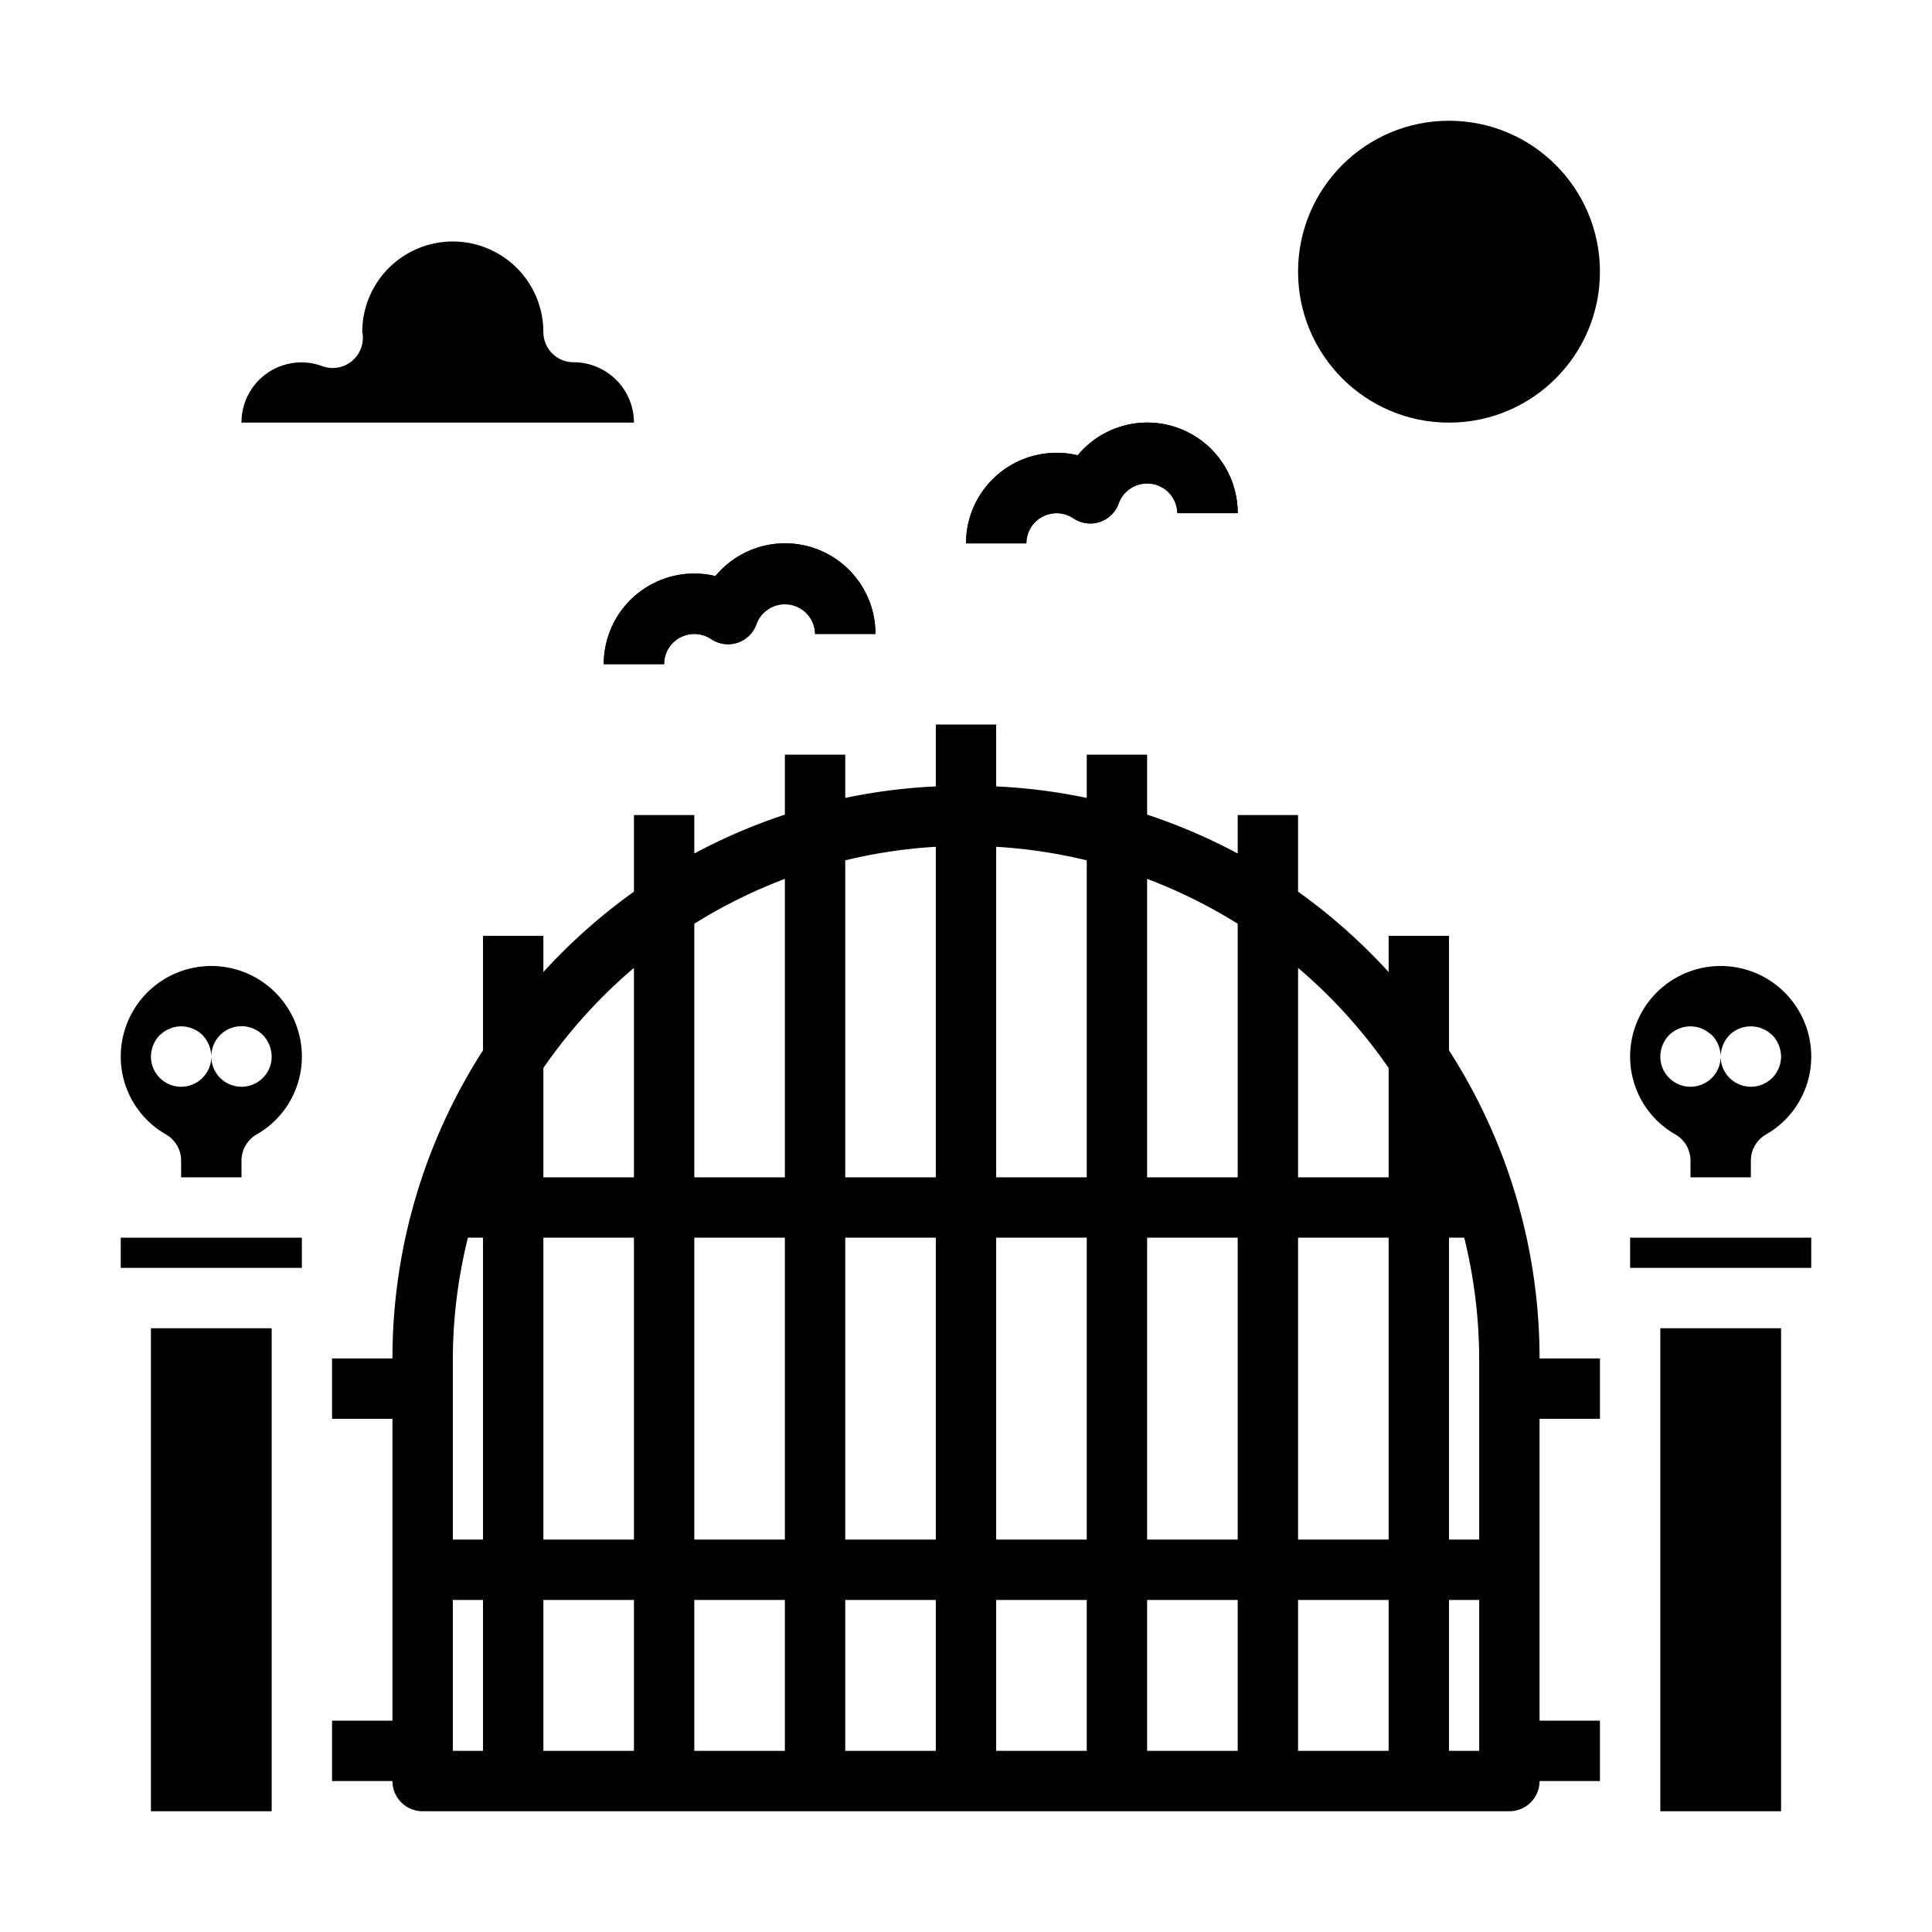 <svg xmlns="http://www.w3.org/2000/svg" viewBox="0 0 64 64" x="0px" y="0px"><g><path d="M22,22H20a3,3,0,0,1,3.7-2.917A2.994,2.994,0,0,1,29,21H27a1,1,0,0,0-1.938-.326,1,1,0,0,1-1.5.5A1,1,0,0,0,22,22Z"></path><path d="M34,18H32a3,3,0,0,1,3.7-2.917A2.994,2.994,0,0,1,41,17H39a1,1,0,0,0-1.938-.326,1,1,0,0,1-1.5.5A1,1,0,0,0,34,18Z"></path><circle cx="48" cy="9" r="5"></circle><path d="M19,12a1,1,0,0,1-1-1,3,3,0,0,0-6,0,.74.74,0,0,1,.02.19,1,1,0,0,1-1.353.936A1.985,1.985,0,0,0,8,14H21A2,2,0,0,0,19,12Z"></path><path d="M20,22h2a1,1,0,0,1,1.558-.83,1,1,0,0,0,1.5-.5A1,1,0,0,1,27,21h2a2.994,2.994,0,0,0-5.3-1.917A3,3,0,0,0,20,22Z"></path><path d="M35,17a.992.992,0,0,1,.558.17,1,1,0,0,0,1.5-.5A1,1,0,0,1,39,17h2a2.994,2.994,0,0,0-5.3-1.917A3,3,0,0,0,32,18h2A1,1,0,0,1,35,17Z"></path><path d="M5.5,37.581a1,1,0,0,1,.5.864V39H8v-.555a1,1,0,0,1,.5-.864A2.968,2.968,0,0,0,10,35a3,3,0,0,0-6,0A2.968,2.968,0,0,0,5.5,37.581ZM5.29,34.29l.149-.12a.782.782,0,0,1,.181-.09.636.636,0,0,1,.18-.06,1.01,1.01,0,0,1,.91.27A1.05,1.05,0,0,1,7,35a1,1,0,0,1,1.71-.71A1.05,1.05,0,0,1,9,35a1,1,0,1,1-2,0,1,1,0,1,1-2,0A1.045,1.045,0,0,1,5.29,34.29Z"></path><rect x="4" y="41" width="6" height="1"></rect><rect x="5" y="44" width="4" height="16"></rect><path d="M53,47V45H51a18.865,18.865,0,0,0-3-10.206V31H46v1.2a19.134,19.134,0,0,0-3-2.663V27H41v1.273a18.913,18.913,0,0,0-3-1.287V25H36v1.432a18.87,18.87,0,0,0-3-.381V24H31v2.051a18.87,18.87,0,0,0-3,.381V25H26v1.986a18.913,18.913,0,0,0-3,1.287V27H21v2.537A19.134,19.134,0,0,0,18,32.2V31H16v3.794A18.865,18.865,0,0,0,13,45H11v2h2V57H11v2h2a1,1,0,0,0,1,1H50a1,1,0,0,0,1-1h2V57H51V47ZM15.5,41H16V51H15V45A16.912,16.912,0,0,1,15.5,41ZM18,41h3V51H18ZM36,51H33V41h3Zm2-10h3V51H38ZM31,51H28V41h3Zm-5,0H23V41h3Zm-5,2v5H18V53Zm2,0h3v5H23Zm5,0h3v5H28Zm5,0h3v5H33Zm5,0h3v5H38Zm5,0h3v5H43Zm0-2V41h3V51Zm5-10h.505A16.912,16.912,0,0,1,49,45v6H48Zm-2-5.622V39H43V32.062A17.137,17.137,0,0,1,46,35.378ZM41,30.6V39H38V29.114A17.007,17.007,0,0,1,41,30.6ZM36,28.5V39H33V28.051A16.941,16.941,0,0,1,36,28.5Zm-5-.444V39H28V28.5A16.941,16.941,0,0,1,31,28.051Zm-5,1.063V39H23V30.6A17.007,17.007,0,0,1,26,29.114Zm-5,2.948V39H18V35.378A17.137,17.137,0,0,1,21,32.062ZM15,53h1v5H15Zm33,5V53h1v5Z"></path><path d="M55.5,37.581a1,1,0,0,1,.5.864V39h2v-.555a1,1,0,0,1,.5-.864A2.968,2.968,0,0,0,60,35a3,3,0,0,0-6,0A2.968,2.968,0,0,0,55.5,37.581ZM55.29,34.29a1,1,0,0,1,.9-.27.609.609,0,0,1,.191.06.568.568,0,0,1,.17.09c.059.04.11.08.16.12A1.05,1.05,0,0,1,57,35a1.045,1.045,0,0,1,.29-.71,1,1,0,0,1,.9-.27.609.609,0,0,1,.191.06.776.776,0,0,1,.18.09l.15.12A1.05,1.05,0,0,1,59,35a1,1,0,1,1-2,0,1,1,0,1,1-2,0A1.045,1.045,0,0,1,55.29,34.29Z"></path><rect x="54" y="41" width="6" height="1"></rect><rect x="55" y="44" width="4" height="16"></rect></g></svg>